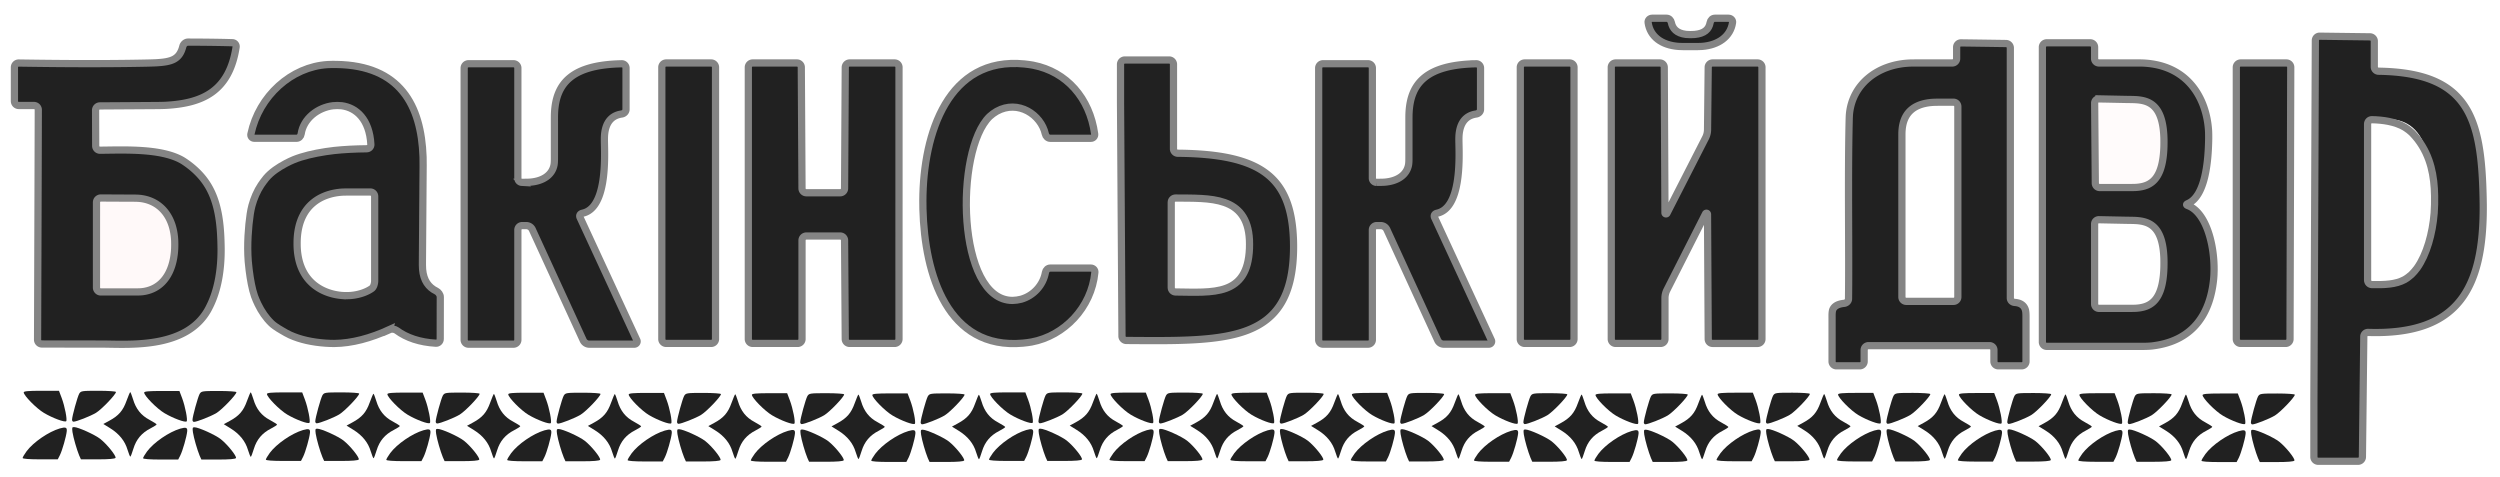 <?xml version="1.0" encoding="UTF-8" standalone="no"?>
<!-- Generated by IcoMoon.io -->

<svg
   version="1.1"
   width="173"
   height="33"
   viewBox="0 0 173 33"
   id="svg870"
    xmlns="http://www.w3.org/2000/svg">
  <defs
     id="defs874">
    <clipPath
       clipPathUnits="userSpaceOnUse"
       id="clipPath1111">
      <path
         fill="#ff0000"
         d="m 163.871,18.529 c 1.445,0 4.439,1.084 4.49,-5.781 0.052,-6.761 -3.148,-5.574 -4.49,-5.626 v 11.406 z"
         id="path1113"
         style="display:none" />
      <path
         id="lpe_path-effect1115"
         class="powerclip"
         d="m 154.905,-3.908 h 22.22 v 39.92 H 154.905 Z m 8.966,22.437 c 1.445,0 4.439,1.084 4.49,-5.781 0.052,-6.761 -3.148,-5.574 -4.49,-5.626 v 11.406 z" />
    </clipPath>
    <clipPath
       clipPathUnits="userSpaceOnUse"
       id="clipPath1593">
      <path
         fill="#ff0000"
         d="m 6.71,19.045 c 1.032,0 1.239,0 2.839,0 1.6,0 2.581,-1.239 2.581,-3.303 0,-2.065 -1.187,-3.148 -2.735,-3.148 L 6.711,12.542 v 6.503 z"
         id="path1595"
         style="display:none" />
      <path
         id="lpe_path-effect1597"
         class="powerclip"
         d="M -4.218,-3.495 H 21.693 V 27.919 H -4.218 Z M 6.71,19.045 c 1.032,0 1.239,0 2.839,0 1.6,0 2.581,-1.239 2.581,-3.303 0,-2.065 -1.187,-3.148 -2.735,-3.148 L 6.711,12.542 v 6.503 z" />
    </clipPath>
    <clipPath
       clipPathUnits="userSpaceOnUse"
       id="clipPath10031">
      <path
         fill="#ff0000"
         d="m 24,19.303 c -1.187,0 -3.406,-0.619 -3.406,-3.613 0,-2.942 2.065,-3.561 3.406,-3.561 h 1.961 v 6.452 c 0,0.155 -0.774,0.722 -1.961,0.722 z"
         id="path10033"
         style="display:none" />
      <path
         id="lpe_path-effect10035"
         class="powerclip"
         d="M 11.925,-1.95 H 35.753 V 27.86 H 11.925 Z M 24,19.303 c 1.187,0 1.961,-0.567 1.961,-0.722 V 12.129 H 24 c -1.341,0 -3.406,0.619 -3.406,3.561 0,2.994 2.219,3.613 3.406,3.613 z" />
    </clipPath>
    <clipPath
       clipPathUnits="userSpaceOnUse"
       id="clipPath15239">
      <path
         fill="#ff0000"
         d="m 81.084,19.045 c 2.787,0 5.419,0.465 5.419,-3.303 0,-3.51 -2.89,-3.148 -5.419,-3.2 z"
         id="path15241"
         style="display:none" />
      <path
         id="lpe_path-effect15243"
         class="powerclip"
         d="M 72.324,-2.257 H 94.799 V 27.665 H 72.324 Z m 8.76,21.302 c 2.787,0 5.419,0.465 5.419,-3.303 0,-3.51 -2.89,-3.148 -5.419,-3.2 z" />
    </clipPath>
    <clipPath
       clipPathUnits="userSpaceOnUse"
       id="clipPath16618">
      <path
         fill="#ff0000"
         d="m 131.561,8.206 v 11.51 c 2.581,0 3.871,0 3.871,0 V 5.935 c -0.619,0 -1.135,0 -1.548,0 -1.652,0.052 -2.323,0.877 -2.323,2.219 z"
         id="path16620"
         style="display:none;stroke-width:0.3;stroke-miterlimit:4;stroke-dasharray:none" />
      <path
         id="lpe_path-effect16622"
         style="stroke-width:0.3;stroke-miterlimit:4;stroke-dasharray:none"
         class="powerclip"
         d="m 121.563,-3.444 h 23.92 v 32.849 h -23.92 z m 9.998,11.65 v 11.51 c 2.581,0 3.871,0 3.871,0 V 5.935 c -0.619,0 -1.135,0 -1.548,0 -1.652,0.052 -2.323,0.877 -2.323,2.219 z" />
    </clipPath>
    <clipPath
       clipPathUnits="userSpaceOnUse"
       id="clipPath18688">
      <g
         id="g18694"
         style="display:none">
        <path
           fill="#ff0000"
           d="m 144.981,11.819 c 0.826,0 1.394,0 2.632,0 1.238,0 2.219,-0.413 2.219,-3.148 0,-2.735 -1.135,-2.942 -2.323,-2.942 l -2.477,-0.052 v 6.142 z"
           id="path18690" />
        <path
           fill="#ff0000"
           d="m 144.981,20.181 c 0.826,0 1.394,0 2.632,0 1.238,0 2.219,-0.413 2.219,-3.148 0,-2.735 -1.135,-2.942 -2.323,-2.942 l -2.477,-0.052 v 6.142 z"
           id="path18692" />
      </g>
      <path
         id="lpe_path-effect18696"
         class="powerclip"
         d="m 136.117,-3.445 h 22.382 V 28.061 H 136.117 Z m 8.864,15.264 c 0.826,0 1.394,0 2.632,0 1.238,0 2.219,-0.413 2.219,-3.148 0,-2.735 -1.135,-2.942 -2.323,-2.942 l -2.477,-0.052 v 6.142 z m 0,8.362 c 0.826,0 1.394,0 2.632,0 1.238,0 2.219,-0.413 2.219,-3.148 0,-2.735 -1.135,-2.942 -2.323,-2.942 l -2.477,-0.052 v 6.142 z" />
    </clipPath>
  </defs>
  <title
     id="title824">yardBakuLogo</title>
  <g
     id="g24167"
     transform="translate(-0.034,1.158)">
    <path
       fill="black"
       d="m 126.813,23.855 v -3.013 c 0,-0.166 -0.01,-0.442 0.058,-0.592 0.127,-0.278 0.446,-0.383 0.777,-0.417 0.165,-0.017 0.302,-0.148 0.304,-0.314 0.041,-3.371 -0.048,-8.286 0.041,-12.201 0.004,-0.165 0.009,-0.433 0.025,-0.598 0.197,-2.017 1.899,-3.398 4.121,-3.512 C 132.305,3.199 132.573,3.2 132.739,3.2 h 2.394 a 0.3,0.3 135 0 0 0.3,-0.3 V 2.106 c 0,-0.166 0.134,-0.298 0.3,-0.296 0.699,0.009 2.419,0.034 3.116,0.044 0.166,0.002 0.3,0.138 0.3,0.304 v 17.31 c 0,0.166 0.135,0.289 0.3,0.301 0.275,0.019 0.633,0.115 0.747,0.529 0.044,0.159 0.037,0.431 0.037,0.597 v 2.961 a 0.3,0.3 135 0 1 -0.3,0.3 h -1.619 a 0.3,0.3 45 0 1 -0.3,-0.3 v -0.794 a 0.3,0.3 45 0 0 -0.3,-0.3 h -8.381 a 0.3,0.3 135 0 0 -0.3,0.3 v 0.794 a 0.3,0.3 135 0 1 -0.3,0.3 h -1.62 a 0.3,0.3 45 0 1 -0.3,-0.3 z"
       id="path826"
       style="fill:#212121;fill-opacity:1;stroke:#848484;stroke-width:0.5;stroke-miterlimit:4;stroke-dasharray:none;stroke-opacity:1"
       clip-path="url(#clipPath16618)" />
    <path
       fill="black"
       d="m 153.248,17.558 c 0.023,-1.899 -0.595,-4.021 -1.784,-4.477 -0.154,-0.059 -0.154,-0.095 -0.004,-0.163 1.132,-0.508 1.39,-2.723 1.415,-4.465 0.002,-0.166 -1.7e-4,-0.434 -0.011,-0.6 -0.148,-2.176 -1.399,-4.509 -4.538,-4.649 C 148.159,3.198 147.891,3.199 147.725,3.199 h -2.445 a 0.3,0.3 45 0 1 -0.3,-0.3 V 2.105 a 0.3,0.3 45 0 0 -0.3,-0.3 h -3.013 a 0.3,0.3 135 0 0 -0.3,0.3 v 20.406 a 0.3,0.3 45 0 0 0.3,0.3 h 6.677 c 0.166,0 0.434,-0.009 0.599,-0.028 3.068,-0.355 4.054,-2.509 4.269,-4.576 0.017,-0.165 0.026,-0.321 0.027,-0.349 z"
       id="path830"
       clip-path="url(#clipPath18688)"
       style="fill:#212121;fill-opacity:1;stroke:#848484;stroke-width:0.5;stroke-miterlimit:4;stroke-dasharray:none;stroke-opacity:1" />
    <path
       fill="#ff0000"
       d="m 145.332,11.819 1.93,0 c 0.166,0 0.435,0.002 0.6,-0.009 1.048,-0.071 1.851,-0.584 1.915,-2.839 0.005,-0.165 0.005,-0.434 -6.7e-4,-0.6 -0.074,-2.235 -0.991,-2.591 -2.019,-2.636 -0.165,-0.007 -0.434,-0.009 -0.6,-0.012 l -1.877,-0.039 a 0.291,0.291 135.363 0 0 -0.297,0.294 l 0.046,5.542 A 0.303,0.303 44.762 0 0 145.332,11.819 Z"
       id="path832-4"
       style="fill:#ff0000;fill-opacity:0.018;stroke:#848484;stroke-width:0.5;stroke-miterlimit:4;stroke-dasharray:none;stroke-opacity:1" />
    <path
       fill="#ff0000"
       d="m 145.281,20.181 h 1.981 c 0.166,0 0.435,0.002 0.6,-0.009 1.048,-0.071 1.851,-0.584 1.915,-2.839 0.005,-0.165 0.005,-0.434 -6.7e-4,-0.6 -0.074,-2.235 -0.991,-2.591 -2.019,-2.636 -0.165,-0.007 -0.434,-0.009 -0.6,-0.012 l -1.877,-0.039 A 0.294,0.294 135.601 0 0 144.981,14.339 l 0,5.542 a 0.3,0.3 45 0 0 0.3,0.3 z"
       id="path866-3"
       style="fill:#ff0000;fill-opacity:0;stroke:#848484;stroke-width:0.5;stroke-miterlimit:4;stroke-dasharray:none;stroke-opacity:1" />
    <path
       fill="black"
       d="M 164.335,3.468 V 1.694 c 0,-0.166 -0.134,-0.301 -0.3,-0.303 -0.756,-0.009 -2.723,-0.035 -3.477,-0.045 -0.166,-0.002 -0.3,0.131 -0.301,0.296 L 160.156,26.281 A 147.024,147.024 90.117 0 0 160.155,26.881 v 3.581 a 0.3,0.3 45 0 0 0.3,0.3 h 2.755 a 0.303,0.303 135.33 0 0 0.303,-0.3 l 0.096,-8.329 c 0.002,-0.166 0.138,-0.293 0.303,-0.288 6.156,0.193 7.998,-2.942 7.962,-8.796 -0.001,-0.166 -0.006,-0.434 -0.01,-0.6 C 171.739,6.993 170.853,3.867 164.635,3.77 164.469,3.768 164.335,3.634 164.335,3.468 Z"
       id="path834"
       clip-path="url(#clipPath1111)"
       style="fill:#212121;fill-opacity:1;stroke:#848484;stroke-width:0.5;stroke-miterlimit:4;stroke-dasharray:none;stroke-opacity:1" />
    <path
       fill="#000000"
       d="m 26.981,21.65 c -1.299,0.595 -2.594,0.948 -3.816,0.96 -0.166,0.002 -0.434,-0.01 -0.599,-0.021 -0.905,-0.065 -1.74,-0.237 -2.476,-0.573 -0.151,-0.069 -0.384,-0.202 -0.526,-0.287 l -0.26,-0.156 c -0.142,-0.085 -0.362,-0.239 -0.481,-0.354 -0.387,-0.372 -0.694,-0.823 -0.941,-1.334 -0.072,-0.149 -0.18,-0.395 -0.235,-0.552 -0.169,-0.486 -0.286,-1.12 -0.371,-1.798 -0.021,-0.164 -0.05,-0.43 -0.063,-0.595 -0.093,-1.171 0.01,-2.437 0.135,-3.276 0.024,-0.164 0.075,-0.428 0.119,-0.587 0.14,-0.516 0.357,-1.016 0.63,-1.427 0.092,-0.138 0.25,-0.355 0.357,-0.482 0.355,-0.42 0.836,-0.738 1.359,-1.017 0.146,-0.078 0.388,-0.195 0.542,-0.257 0.641,-0.259 1.38,-0.428 2.215,-0.559 0.164,-0.026 0.43,-0.061 0.595,-0.079 0.676,-0.071 1.439,-0.111 2.241,-0.119 0.166,-0.002 0.301,-0.136 0.292,-0.301 C 25.603,7.103 24.696,6.29 23.68,6.159 23.516,6.138 23.246,6.138 23.082,6.158 22.037,6.281 21.033,7.036 20.874,8.112 20.85,8.276 20.718,8.411 20.552,8.411 h -2.91 c -0.166,0 -0.279,-0.133 -0.245,-0.295 0.558,-2.64 2.801,-4.657 5.322,-4.806 0.165,-0.01 0.434,-0.011 0.6,-0.008 4.39,0.071 5.867,2.817 5.99,6.409 0.006,0.166 0.006,0.434 0.005,0.6 l -0.048,6.574 c -0.001,0.166 -0.004,0.435 0.011,0.6 0.069,0.767 0.409,1.234 0.948,1.498 0.149,0.073 0.278,0.247 0.277,0.413 l -0.005,2.906 c -2.88e-4,0.166 -0.135,0.299 -0.3,0.289 -1.112,-0.063 -2.029,-0.375 -2.712,-0.88 -0.133,-0.098 -0.354,-0.129 -0.505,-0.06 z"
       id="path838"
       style="fill:#212121;fill-opacity:1;stroke:#848484;stroke-width:0.5;stroke-miterlimit:4;stroke-dasharray:none;stroke-opacity:1"
       clip-path="url(#clipPath10031)" />
    <path
       fill="black"
       d="m 61.945,3.2 h -3.116 a 0.302,0.302 135.166 0 0 -0.302,0.3 l -0.049,8.381 A 0.302,0.302 135.166 0 1 58.177,12.181 h -2.342 a 0.302,0.302 44.834 0 1 -0.302,-0.3 l -0.049,-8.381 A 0.302,0.302 44.834 0 0 55.183,3.2 h -3.065 a 0.3,0.3 135 0 0 -0.3,0.3 v 18.806 a 0.3,0.3 45 0 0 0.3,0.3 l 3.116,0 a 0.3,0.3 135 0 0 0.3,-0.3 v -6.832 a 0.3,0.3 135 0 1 0.3,-0.3 l 2.342,0 a 0.302,0.302 44.8 0 1 0.302,0.3 l 0.048,6.832 A 0.302,0.302 44.8 0 0 58.828,22.606 l 3.116,0 a 0.3,0.3 135.001 0 0 0.3,-0.3 L 62.245,3.5 A 0.3,0.3 45.001 0 0 61.945,3.2 Z"
       id="path840"
       style="fill:#212121;fill-opacity:1;stroke:#848484;stroke-width:0.5;stroke-miterlimit:4;stroke-dasharray:none;stroke-opacity:1" />
    <path
       fill="black"
       d="M 43.055,3.255 C 39.637,3.324 38.502,4.586 38.407,6.668 38.399,6.834 38.4,7.102 38.4,7.268 v 2.394 c 0,0.166 0.004,0.436 -0.028,0.598 -0.137,0.707 -0.771,1.112 -1.634,1.186 -0.165,0.014 -0.434,0.013 -0.6,0.013 a 0.284,0.284 48.225 0 1 -0.268,-0.3 l 0,-7.606 a 0.3,0.3 45 0 0 -0.3,-0.3 h -3.116 a 0.3,0.3 135 0 0 -0.3,0.3 v 18.806 a 0.3,0.3 45 0 0 0.3,0.3 h 3.116 a 0.3,0.3 135 0 0 0.3,-0.3 l 0,-7.606 a 0.3,0.3 135 0 1 0.3,-0.3 h 0.277 a 0.468,0.468 32.668 0 1 0.425,0.273 l 3.518,7.661 A 0.468,0.468 32.668 0 0 40.816,22.659 h 3.116 a 0.192,0.192 122.58 0 0 0.174,-0.272 l -3.929,-8.488 c -0.07,-0.15 0.01,-0.268 0.172,-0.303 1.63,-0.348 1.541,-3.591 1.513,-4.831 -0.004,-0.165 -0.007,-0.434 0.008,-0.599 0.068,-0.775 0.419,-1.325 1.185,-1.435 C 43.219,6.708 43.354,6.577 43.354,6.411 l 8.26e-4,-2.859 C 43.355,3.386 43.221,3.252 43.055,3.255 Z"
       id="path842"
       style="fill:#212121;fill-opacity:1;stroke:#848484;stroke-width:0.5;stroke-miterlimit:4;stroke-dasharray:none;stroke-opacity:1" />
    <path
       fill="black"
       d="M 49.548,21.894 V 3.5 a 0.3,0.3 45 0 0 -0.3,-0.3 h -3.116 a 0.3,0.3 135 0 0 -0.3,0.3 v 18.806 a 0.3,0.3 45 0 0 0.3,0.3 l 3.116,0 a 0.3,0.3 135 0 0 0.3,-0.3 z"
       id="path844"
       style="fill:#212121;fill-opacity:1;stroke:#848484;stroke-width:0.5;stroke-miterlimit:4;stroke-dasharray:none;stroke-opacity:1" />
    <path
       fill="black"
       d="M 108.955,21.894 V 3.5 a 0.3,0.3 45 0 0 -0.3,-0.3 h -3.116 a 0.3,0.3 135 0 0 -0.3,0.3 l 0,18.806 a 0.3,0.3 45 0 0 0.3,0.3 h 3.116 a 0.3,0.3 135 0 0 0.3,-0.3 z"
       id="path850"
       style="fill:#212121;fill-opacity:1;stroke:#848484;stroke-width:0.5;stroke-miterlimit:4;stroke-dasharray:none;stroke-opacity:1" />
    <path
       fill="black"
       d="m 121.661,3.2 h -3.116 a 0.303,0.303 135.303 0 0 -0.303,0.3 l -0.046,4.316 A 1.276,1.276 103.841 0 1 118.056,8.383 l -2.669,5.221 a 0.073,0.073 13.399 0 1 -0.138,-0.033 L 115.2,3.5 A 0.301,0.301 44.86 0 0 114.899,3.2 h -3.065 a 0.3,0.3 135 0 0 -0.3,0.3 v 18.806 a 0.3,0.3 45 0 0 0.3,0.3 h 3.116 a 0.3,0.3 135 0 0 0.3,-0.3 v -2.832 a 1.256,1.256 103.436 0 1 0.136,-0.568 l 2.671,-5.271 a 0.073,0.073 13.275 0 1 0.137,0.032 l 0.049,8.639 A 0.302,0.302 44.839 0 0 118.544,22.607 l 3.116,0 a 0.3,0.3 135.001 0 0 0.3,-0.3 L 121.961,3.5 A 0.3,0.3 45.001 0 0 121.661,3.2 Z"
       id="path852"
       style="fill:#212121;fill-opacity:1;stroke:#848484;stroke-width:0.5;stroke-miterlimit:4;stroke-dasharray:none;stroke-opacity:1" />
    <path
       fill="black"
       d="m 116.79,2.065 h 0.432 c 0.166,0 0.435,0.001 0.6,-0.012 1.128,-0.088 1.964,-0.68 2.105,-1.65 C 119.951,0.239 119.814,0.104 119.648,0.104 H 118.7 c -0.166,0 -0.295,0.136 -0.324,0.299 -0.085,0.472 -0.398,0.76 -1.07,0.823 -0.165,0.015 -0.434,0.016 -0.599,-0.003 -0.669,-0.078 -0.936,-0.423 -1.015,-0.821 C 115.659,0.24 115.53,0.104 115.364,0.104 h -1 c -0.166,0 -0.303,0.135 -0.28,0.299 0.135,0.974 0.942,1.566 2.106,1.651 0.165,0.012 0.434,0.011 0.6,0.011 z"
       id="path854"
       style="fill:#212121;fill-opacity:1;stroke:#848484;stroke-width:0.5;stroke-miterlimit:4;stroke-dasharray:none;stroke-opacity:1" />
    <path
       fill="#000000"
       d="m 2.384,6.142 -1.052,0 a 0.3,0.3 45 0 1 -0.3,-0.3 V 3.5 c 0,-0.166 0.134,-0.299 0.3,-0.296 1.162,0.017 5.269,0.084 8.898,0.003 0.165,-0.004 0.434,-0.011 0.599,-0.02 1.113,-0.061 1.63,-0.244 1.858,-1.138 0.041,-0.16 0.195,-0.294 0.361,-0.293 1.566,0.003 2.593,0.027 3.065,0.042 0.166,0.005 0.284,0.144 0.259,0.307 -0.475,3.082 -2.361,3.877 -4.821,4.023 -0.165,0.01 -0.434,0.015 -0.6,0.017 L 6.947,6.171 A 0.301,0.301 134.707 0 0 6.648,6.473 l 0.008,2.466 c 5.703e-4,0.166 0.135,0.3 0.301,0.298 1.709,-0.016 4.176,-0.134 5.639,0.671 0.145,0.08 0.365,0.233 0.497,0.333 1.475,1.119 2.138,2.548 2.227,5.201 0.006,0.166 0.012,0.434 0.014,0.6 0.012,1.406 -0.205,2.687 -0.653,3.712 -0.066,0.152 -0.184,0.394 -0.265,0.538 -1.48,2.613 -5.187,2.387 -7.143,2.36 -0.166,-0.002 -0.434,-0.002 -0.6,-0.002 -1.214,0.001 -3.025,-0.003 -3.741,-0.005 C 2.767,22.646 2.633,22.511 2.634,22.346 2.64,20.313 2.68,8.871 2.684,6.442 2.684,6.276 2.55,6.142 2.384,6.142 Z"
       id="path856"
       clip-path="url(#clipPath1593)"
       style="fill:#212121;fill-opacity:1;stroke:#848484;stroke-width:0.5;stroke-miterlimit:4;stroke-dasharray:none;stroke-opacity:1" />
    <path
       fill="black"
       d="m 72.713,8.413 h 2.806 c 0.166,0 0.288,-0.134 0.266,-0.298 C 75.445,5.636 73.847,3.804 71.521,3.352 71.358,3.321 71.092,3.284 70.927,3.268 65.651,2.743 63.918,8.059 63.895,12.706 c -8.19e-4,0.166 0.002,0.434 0.006,0.6 0.114,4.545 1.704,9.759 6.922,9.281 0.165,-0.015 0.432,-0.049 0.595,-0.079 2.256,-0.421 4.149,-2.377 4.381,-4.816 C 75.815,17.527 75.685,17.393 75.519,17.393 h -2.806 c -0.166,0 -0.304,0.135 -0.333,0.298 -0.159,0.896 -0.834,1.62 -1.686,1.859 -0.159,0.045 -0.427,0.082 -0.593,0.082 -3.87,0.004 -4.013,-10.374 -1.582,-12.731 0.119,-0.115 0.338,-0.273 0.483,-0.354 1.49,-0.833 3.078,0.238 3.369,1.568 C 72.406,8.278 72.547,8.413 72.713,8.413 Z"
       id="path860"
       style="fill:#212121;fill-opacity:1;stroke:#848484;stroke-width:0.5;stroke-miterlimit:4;stroke-dasharray:none;stroke-opacity:1" />
    <path
       fill="black"
       d="M 77.675,22.1 77.576,6.287 A 95.611,95.611 89.82 0 1 77.574,5.687 l 0,-2.394 a 0.3,0.3 135 0 1 0.3,-0.3 h 3.065 a 0.3,0.3 45 0 1 0.3,0.3 v 5.852 c 0,0.166 0.134,0.3 0.3,0.301 5.781,0.053 7.867,1.655 8.004,6.047 0.005,0.166 0.008,0.434 0.005,0.6 -0.083,6.468 -4.525,6.363 -11.572,6.309 -0.166,-0.001 -0.301,-0.137 -0.302,-0.302 z"
       id="path862"
       clip-path="url(#clipPath15239)"
       style="fill:#212121;fill-opacity:1;stroke:#848484;stroke-width:0.5;stroke-miterlimit:4;stroke-dasharray:none;stroke-opacity:1" />
    <path
       fill="black"
       d="m 158.504,21.894 0.05,-18.394 A 0.299,0.299 45.078 0 0 158.255,3.2 h -3.168 a 0.3,0.3 135 0 0 -0.3,0.3 v 18.806 a 0.3,0.3 45 0 0 0.3,0.3 h 3.116 a 0.3,0.3 135 0 0 0.3,-0.3 150.491,150.491 90.114 0 1 8.2e-4,-0.412 z"
       id="path868"
       style="fill:#212121;fill-opacity:1;stroke:#848484;stroke-width:0.5;stroke-miterlimit:4;stroke-dasharray:none;stroke-opacity:1" />
    <path
       fill="#ff0000"
       d="m 166.472,7.665 c -0.698,-0.42 -1.568,-0.523 -2.301,-0.54 -0.166,-0.004 -0.3,0.131 -0.3,0.297 V 18.228 c 0,0.166 0.134,0.304 0.3,0.308 0.892,0.018 1.641,-0.014 2.253,-0.34 0.146,-0.078 0.362,-0.239 0.482,-0.353 0.12,-0.114 0.295,-0.317 0.391,-0.452 0.663,-0.932 1.069,-2.387 1.181,-3.8 0.013,-0.165 0.026,-0.434 0.029,-0.599 0.004,-0.166 0.005,-0.434 0.002,-0.6 -0.025,-1.348 -0.257,-2.712 -1.171,-3.905 -0.101,-0.131 -0.277,-0.335 -0.394,-0.451 -0.117,-0.116 -0.329,-0.284 -0.47,-0.369 z"
       id="path836-7"
       style="fill:#080000;fill-opacity:0;stroke:#848484;stroke-width:0.5;stroke-miterlimit:4;stroke-dasharray:none;stroke-opacity:1" />
    <path
       fill="#ff0000"
       d="m 7.01,19.045 h 2.239 c 0.166,0 0.435,0.002 0.599,-0.015 1.347,-0.139 2.189,-1.231 2.274,-2.988 0.008,-0.165 0.008,-0.434 -0.002,-0.6 C 12.019,13.698 11.019,12.699 9.695,12.57 9.53,12.553 9.261,12.554 9.095,12.554 L 7.011,12.543 A 0.299,0.299 135.145 0 0 6.711,12.842 l -9.078e-4,5.903 a 0.3,0.3 45.004 0 0 0.3,0.3 z"
       id="path858-8"
       style="fill:#ff0000;fill-opacity:0.025;stroke:#848484;stroke-width:0.5;stroke-miterlimit:4;stroke-dasharray:none;stroke-opacity:1" />
    <path
       fill="#ff0000"
       d="m 23.7,19.29 c -1.179,-0.097 -2.967,-0.789 -3.099,-3.301 -0.009,-0.165 -0.009,-0.434 -2.7e-4,-0.6 0.126,-2.484 1.821,-3.163 3.099,-3.251 C 23.865,12.128 24.134,12.129 24.3,12.129 h 1.361 a 0.3,0.3 45 0 1 0.3,0.3 v 5.852 c 0,0.166 -0.063,0.424 -0.194,0.52 -0.263,0.193 -0.781,0.433 -1.468,0.489 -0.165,0.014 -0.434,0.013 -0.599,-3.16e-4 z"
       id="path846-5"
       style="fill:#ff0000;fill-opacity:0;stroke:#848484;stroke-width:0.5;stroke-miterlimit:4;stroke-dasharray:none;stroke-opacity:1" />
    <path
       fill="black"
       d="m 102.187,3.255 c -3.418,0.069 -4.553,1.331 -4.648,3.413 -0.008,0.165 -0.007,0.434 -0.007,0.6 l 0,2.394 c 0,0.166 0.004,0.436 -0.028,0.598 -0.137,0.707 -0.771,1.112 -1.634,1.186 -0.165,0.014 -0.434,0.013 -0.6,0.013 a 0.284,0.284 48.226 0 1 -0.268,-0.3 l 0,-7.606 a 0.3,0.3 45 0 0 -0.3,-0.3 h -3.116 a 0.3,0.3 135 0 0 -0.3,0.3 V 22.359 a 0.3,0.3 45 0 0 0.3,0.3 h 3.116 a 0.3,0.3 135 0 0 0.3,-0.3 v -7.606 a 0.3,0.3 135 0 1 0.3,-0.3 h 0.277 a 0.468,0.468 32.668 0 1 0.425,0.273 l 3.518,7.661 A 0.468,0.468 32.668 0 0 99.948,22.659 h 3.116 a 0.192,0.192 122.58 0 0 0.174,-0.272 l -3.929,-8.488 c -0.07,-0.15 0.01,-0.268 0.172,-0.303 1.63,-0.348 1.541,-3.591 1.513,-4.831 -0.004,-0.165 -0.007,-0.434 0.008,-0.599 0.068,-0.775 0.419,-1.325 1.185,-1.435 0.164,-0.024 0.299,-0.155 0.299,-0.32 l 8.1e-4,-2.859 c 5e-5,-0.166 -0.134,-0.3 -0.3,-0.297 z"
       id="path842-8"
       style="fill:#212121;fill-opacity:1;stroke:#848484;stroke-width:0.5;stroke-miterlimit:4;stroke-dasharray:none;stroke-opacity:1" />
    <path
       fill="#ff0000"
       d="m 81.384,19.047 c 2.597,0.026 4.98,0.311 5.113,-3.005 0.007,-0.165 0.007,-0.434 -0.002,-0.6 C 86.34,12.382 83.761,12.571 81.384,12.546 81.218,12.545 81.084,12.676 81.084,12.842 l 0,5.903 c 0,0.166 0.134,0.3 0.3,0.302 z"
       id="path864-3"
       style="fill:#ff0000;fill-opacity:0;stroke:#848484;stroke-width:0.5;stroke-miterlimit:4;stroke-dasharray:none;stroke-opacity:1" />
    <path
       fill="#ff0000"
       d="m 131.646,8.486 v 10.91 a 0.3,0.3 45 0 0 0.3,0.3 h 3.271 a 0.3,0.3 135 0 0 0.3,-0.3 v -13.181 a 0.3,0.3 45 0 0 -0.3,-0.3 h -0.948 c -0.166,0 -0.434,0.003 -0.599,0.019 -1.317,0.127 -1.921,0.815 -2.012,1.901 -0.014,0.165 -0.012,0.323 -0.012,0.352 z"
       id="path828-6"
       style="fill:#494949;fill-opacity:0;stroke:#848484;stroke-width:0.5;stroke-miterlimit:4;stroke-dasharray:none;stroke-opacity:1" />
  </g>
  <g
     id="g25696"
     style="fill:#212121;fill-opacity:1"
     transform="matrix(1,0,0,1.121,-0.5,-2.622)">
    <g
       id="g6020"
       transform="matrix(0.076,0,0,0.083,0.138,32.394)"
       style="fill:#212121;fill-opacity:1;stroke-width:6.477">
      <g
         id="g1959"
         transform="matrix(0.1,0,0,-0.1,0,88)"
         style="fill:#212121;fill-opacity:1;stroke-width:6.477">
        <path
           d="m 263.56,1582.721 c 0,-23 116,-120 185,-153 78,-38 191,-72 202,-61 11,10 -13,111 -41,172 l -25,54 h -160 c -118,0 -161,-3 -161,-12 z"
           id="path824-0"
           style="fill:#212121;fill-opacity:1;stroke-width:6.477" />
        <path
           d="m 768.56,1572.721 c -16,-24 -65,-168 -65,-194 0,-7 6,-14 13,-14 26,0 154,41 205,66 51,25 182,137 182,155 0,5 -72,9 -159,9 -154,0 -160,-1 -176,-22 z"
           id="path826-4"
           style="fill:#212121;fill-opacity:1;stroke-width:6.477" />
        <path
           d="m 1199.56,1519.721 c -32,-73 -71,-110 -157,-148 l -54,-24 63,-32 c 81,-41 134,-95 157,-159 11,-29 22,-52 26,-52 3,0 16,27 28,60 26,69 75,117 157,151 30,13 54,25 54,29 0,3 -29,18 -65,34 -77,33 -124,82 -150,154 -11,29 -22,52 -25,52 -3,0 -18,-29 -34,-65 z"
           id="path904-6"
           style="fill:#212121;fill-opacity:1;stroke-width:6.477" />
        <path
           d="m 592.56,1314.721 c -104,-25 -242,-103 -303,-170 -20,-22 -36,-45 -36,-50 0,-6 60,-10 160,-10 h 160 l 20,32 c 21,35 57,137 62,178 3,28 -10,32 -63,20 z"
           id="path972-0"
           style="fill:#212121;fill-opacity:1;stroke-width:6.477" />
        <path
           d="m 707.56,1287.721 c 8,-43 39,-130 61,-174 l 16,-29 h 154 c 101,0 156,4 161,11 8,14 -77,101 -139,141 -50,32 -202,88 -239,88 -18,0 -19,-4 -14,-37 z"
           id="path974-3"
           style="fill:#212121;fill-opacity:1;stroke-width:6.477" />
        <path
           d="m 1360.257,1581.242 c 0,-23 116,-120 185,-153 78,-38 191,-72 202,-61 11,10 -13,111 -41,172 l -25,54 h -160 c -118,0 -161,-3 -161,-12 z"
           id="path824-2"
           style="fill:#212121;fill-opacity:1;stroke-width:6.477" />
        <path
           d="m 1865.257,1571.242 c -16,-24 -65,-168 -65,-194 0,-7 6,-14 13,-14 26,0 154,41 205,66 51,25 182,137 182,155 0,5 -72,9 -159,9 -154,0 -160,-1 -176,-22 z"
           id="path826-6"
           style="fill:#212121;fill-opacity:1;stroke-width:6.477" />
        <path
           d="m 2296.257,1518.242 c -32,-73 -71,-110 -157,-148 l -54,-24 63,-32 c 81,-41 134,-95 157,-159 11,-29 22,-52 26,-52 3,0 16,27 28,60 26,69 75,117 157,151 30,13 54,25 54,29 0,3 -29,18 -65,34 -77,33 -124,82 -150,154 -11,29 -22,52 -25,52 -3,0 -18,-29 -34,-65 z"
           id="path904-9"
           style="fill:#212121;fill-opacity:1;stroke-width:6.477" />
        <path
           d="m 1689.257,1313.242 c -104,-25 -242,-103 -303,-170 -20,-22 -36,-45 -36,-50 0,-6 60,-10 160,-10 h 160 l 20,32 c 21,35 57,137 62,178 3,28 -10,32 -63,20 z"
           id="path972-4"
           style="fill:#212121;fill-opacity:1;stroke-width:6.477" />
        <path
           d="m 1804.257,1286.242 c 8,-43 39,-130 61,-174 l 16,-29 h 154 c 101,0 156,4 161,11 8,14 -77,101 -139,141 -50,32 -202,88 -239,88 -18,0 -19,-4 -14,-37 z"
           id="path974-1"
           style="fill:#212121;fill-opacity:1;stroke-width:6.477" />
      </g>
      <g
         id="g2142"
         style="fill:#212121;fill-opacity:1;stroke-width:6.477">
        <g
           id="g1959-6"
           transform="matrix(0.1,0,0,-0.1,221.462,89.196)"
           style="fill:#212121;fill-opacity:1;stroke-width:6.477">
          <path
             d="m 263.56,1582.721 c 0,-23 116,-120 185,-153 78,-38 191,-72 202,-61 11,10 -13,111 -41,172 l -25,54 h -160 c -118,0 -161,-3 -161,-12 z"
             id="path824-0-3"
             style="fill:#212121;fill-opacity:1;stroke-width:6.477" />
          <path
             d="m 768.56,1572.721 c -16,-24 -65,-168 -65,-194 0,-7 6,-14 13,-14 26,0 154,41 205,66 51,25 182,137 182,155 0,5 -72,9 -159,9 -154,0 -160,-1 -176,-22 z"
             id="path826-4-2"
             style="fill:#212121;fill-opacity:1;stroke-width:6.477" />
          <path
             d="m 1199.56,1519.721 c -32,-73 -71,-110 -157,-148 l -54,-24 63,-32 c 81,-41 134,-95 157,-159 11,-29 22,-52 26,-52 3,0 16,27 28,60 26,69 75,117 157,151 30,13 54,25 54,29 0,3 -29,18 -65,34 -77,33 -124,82 -150,154 -11,29 -22,52 -25,52 -3,0 -18,-29 -34,-65 z"
             id="path904-6-6"
             style="fill:#212121;fill-opacity:1;stroke-width:6.477" />
          <path
             d="m 592.56,1314.721 c -104,-25 -242,-103 -303,-170 -20,-22 -36,-45 -36,-50 0,-6 60,-10 160,-10 h 160 l 20,32 c 21,35 57,137 62,178 3,28 -10,32 -63,20 z"
             id="path972-0-8"
             style="fill:#212121;fill-opacity:1;stroke-width:6.477" />
          <path
             d="m 707.56,1287.721 c 8,-43 39,-130 61,-174 l 16,-29 h 154 c 101,0 156,4 161,11 8,14 -77,101 -139,141 -50,32 -202,88 -239,88 -18,0 -19,-4 -14,-37 z"
             id="path974-3-9"
             style="fill:#212121;fill-opacity:1;stroke-width:6.477" />
          <path
             d="m 1360.257,1581.242 c 0,-23 116,-120 185,-153 78,-38 191,-72 202,-61 11,10 -13,111 -41,172 l -25,54 h -160 c -118,0 -161,-3 -161,-12 z"
             id="path824-2-1"
             style="fill:#212121;fill-opacity:1;stroke-width:6.477" />
          <path
             d="m 1865.257,1571.242 c -16,-24 -65,-168 -65,-194 0,-7 6,-14 13,-14 26,0 154,41 205,66 51,25 182,137 182,155 0,5 -72,9 -159,9 -154,0 -160,-1 -176,-22 z"
             id="path826-6-4"
             style="fill:#212121;fill-opacity:1;stroke-width:6.477" />
          <path
             d="m 2296.257,1518.242 c -32,-73 -71,-110 -157,-148 l -54,-24 63,-32 c 81,-41 134,-95 157,-159 11,-29 22,-52 26,-52 3,0 16,27 28,60 26,69 75,117 157,151 30,13 54,25 54,29 0,3 -29,18 -65,34 -77,33 -124,82 -150,154 -11,29 -22,52 -25,52 -3,0 -18,-29 -34,-65 z"
             id="path904-9-8"
             style="fill:#212121;fill-opacity:1;stroke-width:6.477" />
          <path
             d="m 1689.257,1313.242 c -104,-25 -242,-103 -303,-170 -20,-22 -36,-45 -36,-50 0,-6 60,-10 160,-10 h 160 l 20,32 c 21,35 57,137 62,178 3,28 -10,32 -63,20 z"
             id="path972-4-8"
             style="fill:#212121;fill-opacity:1;stroke-width:6.477" />
          <path
             d="m 1804.257,1286.242 c 8,-43 39,-130 61,-174 l 16,-29 h 154 c 101,0 156,4 161,11 8,14 -77,101 -139,141 -50,32 -202,88 -239,88 -18,0 -19,-4 -14,-37 z"
             id="path974-1-7"
             style="fill:#212121;fill-opacity:1;stroke-width:6.477" />
        </g>
        <g
           id="g1959-0"
           transform="matrix(0.1,0,0,-0.1,441.193,89.436)"
           style="fill:#212121;fill-opacity:1;stroke-width:6.477">
          <path
             d="m 263.56,1582.721 c 0,-23 116,-120 185,-153 78,-38 191,-72 202,-61 11,10 -13,111 -41,172 l -25,54 h -160 c -118,0 -161,-3 -161,-12 z"
             id="path824-0-6"
             style="fill:#212121;fill-opacity:1;stroke-width:6.477" />
          <path
             d="m 768.56,1572.721 c -16,-24 -65,-168 -65,-194 0,-7 6,-14 13,-14 26,0 154,41 205,66 51,25 182,137 182,155 0,5 -72,9 -159,9 -154,0 -160,-1 -176,-22 z"
             id="path826-4-4"
             style="fill:#212121;fill-opacity:1;stroke-width:6.477" />
          <path
             d="m 1199.56,1519.721 c -32,-73 -71,-110 -157,-148 l -54,-24 63,-32 c 81,-41 134,-95 157,-159 11,-29 22,-52 26,-52 3,0 16,27 28,60 26,69 75,117 157,151 30,13 54,25 54,29 0,3 -29,18 -65,34 -77,33 -124,82 -150,154 -11,29 -22,52 -25,52 -3,0 -18,-29 -34,-65 z"
             id="path904-6-7"
             style="fill:#212121;fill-opacity:1;stroke-width:6.477" />
          <path
             d="m 592.56,1314.721 c -104,-25 -242,-103 -303,-170 -20,-22 -36,-45 -36,-50 0,-6 60,-10 160,-10 h 160 l 20,32 c 21,35 57,137 62,178 3,28 -10,32 -63,20 z"
             id="path972-0-84"
             style="fill:#212121;fill-opacity:1;stroke-width:6.477" />
          <path
             d="m 707.56,1287.721 c 8,-43 39,-130 61,-174 l 16,-29 h 154 c 101,0 156,4 161,11 8,14 -77,101 -139,141 -50,32 -202,88 -239,88 -18,0 -19,-4 -14,-37 z"
             id="path974-3-0"
             style="fill:#212121;fill-opacity:1;stroke-width:6.477" />
          <path
             d="m 1360.257,1581.242 c 0,-23 116,-120 185,-153 78,-38 191,-72 202,-61 11,10 -13,111 -41,172 l -25,54 h -160 c -118,0 -161,-3 -161,-12 z"
             id="path824-2-0"
             style="fill:#212121;fill-opacity:1;stroke-width:6.477" />
          <path
             d="m 1865.257,1571.242 c -16,-24 -65,-168 -65,-194 0,-7 6,-14 13,-14 26,0 154,41 205,66 51,25 182,137 182,155 0,5 -72,9 -159,9 -154,0 -160,-1 -176,-22 z"
             id="path826-6-6"
             style="fill:#212121;fill-opacity:1;stroke-width:6.477" />
          <path
             d="m 2296.257,1518.242 c -32,-73 -71,-110 -157,-148 l -54,-24 63,-32 c 81,-41 134,-95 157,-159 11,-29 22,-52 26,-52 3,0 16,27 28,60 26,69 75,117 157,151 30,13 54,25 54,29 0,3 -29,18 -65,34 -77,33 -124,82 -150,154 -11,29 -22,52 -25,52 -3,0 -18,-29 -34,-65 z"
             id="path904-9-2"
             style="fill:#212121;fill-opacity:1;stroke-width:6.477" />
          <path
             d="m 1689.257,1313.242 c -104,-25 -242,-103 -303,-170 -20,-22 -36,-45 -36,-50 0,-6 60,-10 160,-10 h 160 l 20,32 c 21,35 57,137 62,178 3,28 -10,32 -63,20 z"
             id="path972-4-4"
             style="fill:#212121;fill-opacity:1;stroke-width:6.477" />
          <path
             d="m 1804.257,1286.242 c 8,-43 39,-130 61,-174 l 16,-29 h 154 c 101,0 156,4 161,11 8,14 -77,101 -139,141 -50,32 -202,88 -239,88 -18,0 -19,-4 -14,-37 z"
             id="path974-1-74"
             style="fill:#212121;fill-opacity:1;stroke-width:6.477" />
        </g>
        <g
           id="g1959-7"
           transform="matrix(0.1,0,0,-0.1,663.024,89.796)"
           style="fill:#212121;fill-opacity:1;stroke-width:6.477">
          <path
             d="m 263.56,1582.721 c 0,-23 116,-120 185,-153 78,-38 191,-72 202,-61 11,10 -13,111 -41,172 l -25,54 h -160 c -118,0 -161,-3 -161,-12 z"
             id="path824-0-32"
             style="fill:#212121;fill-opacity:1;stroke-width:6.477" />
          <path
             d="m 768.56,1572.721 c -16,-24 -65,-168 -65,-194 0,-7 6,-14 13,-14 26,0 154,41 205,66 51,25 182,137 182,155 0,5 -72,9 -159,9 -154,0 -160,-1 -176,-22 z"
             id="path826-4-5"
             style="fill:#212121;fill-opacity:1;stroke-width:6.477" />
          <path
             d="m 1199.56,1519.721 c -32,-73 -71,-110 -157,-148 l -54,-24 63,-32 c 81,-41 134,-95 157,-159 11,-29 22,-52 26,-52 3,0 16,27 28,60 26,69 75,117 157,151 30,13 54,25 54,29 0,3 -29,18 -65,34 -77,33 -124,82 -150,154 -11,29 -22,52 -25,52 -3,0 -18,-29 -34,-65 z"
             id="path904-6-63"
             style="fill:#212121;fill-opacity:1;stroke-width:6.477" />
          <path
             d="m 592.56,1314.721 c -104,-25 -242,-103 -303,-170 -20,-22 -36,-45 -36,-50 0,-6 60,-10 160,-10 h 160 l 20,32 c 21,35 57,137 62,178 3,28 -10,32 -63,20 z"
             id="path972-0-4"
             style="fill:#212121;fill-opacity:1;stroke-width:6.477" />
          <path
             d="m 707.56,1287.721 c 8,-43 39,-130 61,-174 l 16,-29 h 154 c 101,0 156,4 161,11 8,14 -77,101 -139,141 -50,32 -202,88 -239,88 -18,0 -19,-4 -14,-37 z"
             id="path974-3-06"
             style="fill:#212121;fill-opacity:1;stroke-width:6.477" />
          <path
             d="m 1360.257,1581.242 c 0,-23 116,-120 185,-153 78,-38 191,-72 202,-61 11,10 -13,111 -41,172 l -25,54 h -160 c -118,0 -161,-3 -161,-12 z"
             id="path824-2-04"
             style="fill:#212121;fill-opacity:1;stroke-width:6.477" />
          <path
             d="m 1865.257,1571.242 c -16,-24 -65,-168 -65,-194 0,-7 6,-14 13,-14 26,0 154,41 205,66 51,25 182,137 182,155 0,5 -72,9 -159,9 -154,0 -160,-1 -176,-22 z"
             id="path826-6-0"
             style="fill:#212121;fill-opacity:1;stroke-width:6.477" />
          <path
             d="m 2296.257,1518.242 c -32,-73 -71,-110 -157,-148 l -54,-24 63,-32 c 81,-41 134,-95 157,-159 11,-29 22,-52 26,-52 3,0 16,27 28,60 26,69 75,117 157,151 30,13 54,25 54,29 0,3 -29,18 -65,34 -77,33 -124,82 -150,154 -11,29 -22,52 -25,52 -3,0 -18,-29 -34,-65 z"
             id="path904-9-5"
             style="fill:#212121;fill-opacity:1;stroke-width:6.477" />
          <path
             d="m 1689.257,1313.242 c -104,-25 -242,-103 -303,-170 -20,-22 -36,-45 -36,-50 0,-6 60,-10 160,-10 h 160 l 20,32 c 21,35 57,137 62,178 3,28 -10,32 -63,20 z"
             id="path972-4-6"
             style="fill:#212121;fill-opacity:1;stroke-width:6.477" />
          <path
             d="m 1804.257,1286.242 c 8,-43 39,-130 61,-174 l 16,-29 h 154 c 101,0 156,4 161,11 8,14 -77,101 -139,141 -50,32 -202,88 -239,88 -18,0 -19,-4 -14,-37 z"
             id="path974-1-8"
             style="fill:#212121;fill-opacity:1;stroke-width:6.477" />
        </g>
      </g>
      <g
         id="g2142-9"
         transform="translate(658.463,-0.005)"
         style="fill:#212121;fill-opacity:1;stroke-width:6.477">
        <g
           id="g1959-6-7"
           transform="matrix(0.1,0,0,-0.1,221.462,89.196)"
           style="fill:#212121;fill-opacity:1;stroke-width:6.477">
          <path
             d="m 263.56,1582.721 c 0,-23 116,-120 185,-153 78,-38 191,-72 202,-61 11,10 -13,111 -41,172 l -25,54 h -160 c -118,0 -161,-3 -161,-12 z"
             id="path824-0-3-3"
             style="fill:#212121;fill-opacity:1;stroke-width:6.477" />
          <path
             d="m 768.56,1572.721 c -16,-24 -65,-168 -65,-194 0,-7 6,-14 13,-14 26,0 154,41 205,66 51,25 182,137 182,155 0,5 -72,9 -159,9 -154,0 -160,-1 -176,-22 z"
             id="path826-4-2-1"
             style="fill:#212121;fill-opacity:1;stroke-width:6.477" />
          <path
             d="m 1199.56,1519.721 c -32,-73 -71,-110 -157,-148 l -54,-24 63,-32 c 81,-41 134,-95 157,-159 11,-29 22,-52 26,-52 3,0 16,27 28,60 26,69 75,117 157,151 30,13 54,25 54,29 0,3 -29,18 -65,34 -77,33 -124,82 -150,154 -11,29 -22,52 -25,52 -3,0 -18,-29 -34,-65 z"
             id="path904-6-6-0"
             style="fill:#212121;fill-opacity:1;stroke-width:6.477" />
          <path
             d="m 592.56,1314.721 c -104,-25 -242,-103 -303,-170 -20,-22 -36,-45 -36,-50 0,-6 60,-10 160,-10 h 160 l 20,32 c 21,35 57,137 62,178 3,28 -10,32 -63,20 z"
             id="path972-0-8-2"
             style="fill:#212121;fill-opacity:1;stroke-width:6.477" />
          <path
             d="m 707.56,1287.721 c 8,-43 39,-130 61,-174 l 16,-29 h 154 c 101,0 156,4 161,11 8,14 -77,101 -139,141 -50,32 -202,88 -239,88 -18,0 -19,-4 -14,-37 z"
             id="path974-3-9-3"
             style="fill:#212121;fill-opacity:1;stroke-width:6.477" />
          <path
             d="m 1360.257,1581.242 c 0,-23 116,-120 185,-153 78,-38 191,-72 202,-61 11,10 -13,111 -41,172 l -25,54 h -160 c -118,0 -161,-3 -161,-12 z"
             id="path824-2-1-7"
             style="fill:#212121;fill-opacity:1;stroke-width:6.477" />
          <path
             d="m 1865.257,1571.242 c -16,-24 -65,-168 -65,-194 0,-7 6,-14 13,-14 26,0 154,41 205,66 51,25 182,137 182,155 0,5 -72,9 -159,9 -154,0 -160,-1 -176,-22 z"
             id="path826-6-4-1"
             style="fill:#212121;fill-opacity:1;stroke-width:6.477" />
          <path
             d="m 2296.257,1518.242 c -32,-73 -71,-110 -157,-148 l -54,-24 63,-32 c 81,-41 134,-95 157,-159 11,-29 22,-52 26,-52 3,0 16,27 28,60 26,69 75,117 157,151 30,13 54,25 54,29 0,3 -29,18 -65,34 -77,33 -124,82 -150,154 -11,29 -22,52 -25,52 -3,0 -18,-29 -34,-65 z"
             id="path904-9-8-8"
             style="fill:#212121;fill-opacity:1;stroke-width:6.477" />
          <path
             d="m 1689.257,1313.242 c -104,-25 -242,-103 -303,-170 -20,-22 -36,-45 -36,-50 0,-6 60,-10 160,-10 h 160 l 20,32 c 21,35 57,137 62,178 3,28 -10,32 -63,20 z"
             id="path972-4-8-9"
             style="fill:#212121;fill-opacity:1;stroke-width:6.477" />
          <path
             d="m 1804.257,1286.242 c 8,-43 39,-130 61,-174 l 16,-29 h 154 c 101,0 156,4 161,11 8,14 -77,101 -139,141 -50,32 -202,88 -239,88 -18,0 -19,-4 -14,-37 z"
             id="path974-1-7-3"
             style="fill:#212121;fill-opacity:1;stroke-width:6.477" />
        </g>
        <g
           id="g1959-0-7"
           transform="matrix(0.1,0,0,-0.1,441.193,89.436)"
           style="fill:#212121;fill-opacity:1;stroke-width:6.477">
          <path
             d="m 263.56,1582.721 c 0,-23 116,-120 185,-153 78,-38 191,-72 202,-61 11,10 -13,111 -41,172 l -25,54 h -160 c -118,0 -161,-3 -161,-12 z"
             id="path824-0-6-4"
             style="fill:#212121;fill-opacity:1;stroke-width:6.477" />
          <path
             d="m 768.56,1572.721 c -16,-24 -65,-168 -65,-194 0,-7 6,-14 13,-14 26,0 154,41 205,66 51,25 182,137 182,155 0,5 -72,9 -159,9 -154,0 -160,-1 -176,-22 z"
             id="path826-4-4-8"
             style="fill:#212121;fill-opacity:1;stroke-width:6.477" />
          <path
             d="m 1199.56,1519.721 c -32,-73 -71,-110 -157,-148 l -54,-24 63,-32 c 81,-41 134,-95 157,-159 11,-29 22,-52 26,-52 3,0 16,27 28,60 26,69 75,117 157,151 30,13 54,25 54,29 0,3 -29,18 -65,34 -77,33 -124,82 -150,154 -11,29 -22,52 -25,52 -3,0 -18,-29 -34,-65 z"
             id="path904-6-7-0"
             style="fill:#212121;fill-opacity:1;stroke-width:6.477" />
          <path
             d="m 592.56,1314.721 c -104,-25 -242,-103 -303,-170 -20,-22 -36,-45 -36,-50 0,-6 60,-10 160,-10 h 160 l 20,32 c 21,35 57,137 62,178 3,28 -10,32 -63,20 z"
             id="path972-0-84-4"
             style="fill:#212121;fill-opacity:1;stroke-width:6.477" />
          <path
             d="m 707.56,1287.721 c 8,-43 39,-130 61,-174 l 16,-29 h 154 c 101,0 156,4 161,11 8,14 -77,101 -139,141 -50,32 -202,88 -239,88 -18,0 -19,-4 -14,-37 z"
             id="path974-3-0-0"
             style="fill:#212121;fill-opacity:1;stroke-width:6.477" />
          <path
             d="m 1360.257,1581.242 c 0,-23 116,-120 185,-153 78,-38 191,-72 202,-61 11,10 -13,111 -41,172 l -25,54 h -160 c -118,0 -161,-3 -161,-12 z"
             id="path824-2-0-5"
             style="fill:#212121;fill-opacity:1;stroke-width:6.477" />
          <path
             d="m 1865.257,1571.242 c -16,-24 -65,-168 -65,-194 0,-7 6,-14 13,-14 26,0 154,41 205,66 51,25 182,137 182,155 0,5 -72,9 -159,9 -154,0 -160,-1 -176,-22 z"
             id="path826-6-6-7"
             style="fill:#212121;fill-opacity:1;stroke-width:6.477" />
          <path
             d="m 2296.257,1518.242 c -32,-73 -71,-110 -157,-148 l -54,-24 63,-32 c 81,-41 134,-95 157,-159 11,-29 22,-52 26,-52 3,0 16,27 28,60 26,69 75,117 157,151 30,13 54,25 54,29 0,3 -29,18 -65,34 -77,33 -124,82 -150,154 -11,29 -22,52 -25,52 -3,0 -18,-29 -34,-65 z"
             id="path904-9-2-0"
             style="fill:#212121;fill-opacity:1;stroke-width:6.477" />
          <path
             d="m 1689.257,1313.242 c -104,-25 -242,-103 -303,-170 -20,-22 -36,-45 -36,-50 0,-6 60,-10 160,-10 h 160 l 20,32 c 21,35 57,137 62,178 3,28 -10,32 -63,20 z"
             id="path972-4-4-0"
             style="fill:#212121;fill-opacity:1;stroke-width:6.477" />
          <path
             d="m 1804.257,1286.242 c 8,-43 39,-130 61,-174 l 16,-29 h 154 c 101,0 156,4 161,11 8,14 -77,101 -139,141 -50,32 -202,88 -239,88 -18,0 -19,-4 -14,-37 z"
             id="path974-1-74-5"
             style="fill:#212121;fill-opacity:1;stroke-width:6.477" />
        </g>
        <g
           id="g1959-7-6"
           transform="matrix(0.1,0,0,-0.1,663.024,89.796)"
           style="fill:#212121;fill-opacity:1;stroke-width:6.477">
          <path
             d="m 263.56,1582.721 c 0,-23 116,-120 185,-153 78,-38 191,-72 202,-61 11,10 -13,111 -41,172 l -25,54 h -160 c -118,0 -161,-3 -161,-12 z"
             id="path824-0-32-7"
             style="fill:#212121;fill-opacity:1;stroke-width:6.477" />
          <path
             d="m 768.56,1572.721 c -16,-24 -65,-168 -65,-194 0,-7 6,-14 13,-14 26,0 154,41 205,66 51,25 182,137 182,155 0,5 -72,9 -159,9 -154,0 -160,-1 -176,-22 z"
             id="path826-4-5-8"
             style="fill:#212121;fill-opacity:1;stroke-width:6.477" />
          <path
             d="m 1199.56,1519.721 c -32,-73 -71,-110 -157,-148 l -54,-24 63,-32 c 81,-41 134,-95 157,-159 11,-29 22,-52 26,-52 3,0 16,27 28,60 26,69 75,117 157,151 30,13 54,25 54,29 0,3 -29,18 -65,34 -77,33 -124,82 -150,154 -11,29 -22,52 -25,52 -3,0 -18,-29 -34,-65 z"
             id="path904-6-63-0"
             style="fill:#212121;fill-opacity:1;stroke-width:6.477" />
          <path
             d="m 592.56,1314.721 c -104,-25 -242,-103 -303,-170 -20,-22 -36,-45 -36,-50 0,-6 60,-10 160,-10 h 160 l 20,32 c 21,35 57,137 62,178 3,28 -10,32 -63,20 z"
             id="path972-0-4-6"
             style="fill:#212121;fill-opacity:1;stroke-width:6.477" />
          <path
             d="m 707.56,1287.721 c 8,-43 39,-130 61,-174 l 16,-29 h 154 c 101,0 156,4 161,11 8,14 -77,101 -139,141 -50,32 -202,88 -239,88 -18,0 -19,-4 -14,-37 z"
             id="path974-3-06-5"
             style="fill:#212121;fill-opacity:1;stroke-width:6.477" />
          <path
             d="m 1360.257,1581.242 c 0,-23 116,-120 185,-153 78,-38 191,-72 202,-61 11,10 -13,111 -41,172 l -25,54 h -160 c -118,0 -161,-3 -161,-12 z"
             id="path824-2-04-7"
             style="fill:#212121;fill-opacity:1;stroke-width:6.477" />
          <path
             d="m 1865.257,1571.242 c -16,-24 -65,-168 -65,-194 0,-7 6,-14 13,-14 26,0 154,41 205,66 51,25 182,137 182,155 0,5 -72,9 -159,9 -154,0 -160,-1 -176,-22 z"
             id="path826-6-0-3"
             style="fill:#212121;fill-opacity:1;stroke-width:6.477" />
          <path
             d="m 2296.257,1518.242 c -32,-73 -71,-110 -157,-148 l -54,-24 63,-32 c 81,-41 134,-95 157,-159 11,-29 22,-52 26,-52 3,0 16,27 28,60 26,69 75,117 157,151 30,13 54,25 54,29 0,3 -29,18 -65,34 -77,33 -124,82 -150,154 -11,29 -22,52 -25,52 -3,0 -18,-29 -34,-65 z"
             id="path904-9-5-4"
             style="fill:#212121;fill-opacity:1;stroke-width:6.477" />
          <path
             d="m 1689.257,1313.242 c -104,-25 -242,-103 -303,-170 -20,-22 -36,-45 -36,-50 0,-6 60,-10 160,-10 h 160 l 20,32 c 21,35 57,137 62,178 3,28 -10,32 -63,20 z"
             id="path972-4-6-3"
             style="fill:#212121;fill-opacity:1;stroke-width:6.477" />
          <path
             d="m 1804.257,1286.242 c 8,-43 39,-130 61,-174 l 16,-29 h 154 c 101,0 156,4 161,11 8,14 -77,101 -139,141 -50,32 -202,88 -239,88 -18,0 -19,-4 -14,-37 z"
             id="path974-1-8-0"
             style="fill:#212121;fill-opacity:1;stroke-width:6.477" />
        </g>
      </g>
      <g
         id="g2142-5"
         transform="translate(1320.881,0.228)"
         style="fill:#212121;fill-opacity:1;stroke-width:6.477">
        <g
           id="g1959-6-3"
           transform="matrix(0.1,0,0,-0.1,221.462,89.196)"
           style="fill:#212121;fill-opacity:1;stroke-width:6.477">
          <path
             d="m 263.56,1582.721 c 0,-23 116,-120 185,-153 78,-38 191,-72 202,-61 11,10 -13,111 -41,172 l -25,54 h -160 c -118,0 -161,-3 -161,-12 z"
             id="path824-0-3-33"
             style="fill:#212121;fill-opacity:1;stroke-width:6.477" />
          <path
             d="m 768.56,1572.721 c -16,-24 -65,-168 -65,-194 0,-7 6,-14 13,-14 26,0 154,41 205,66 51,25 182,137 182,155 0,5 -72,9 -159,9 -154,0 -160,-1 -176,-22 z"
             id="path826-4-2-8"
             style="fill:#212121;fill-opacity:1;stroke-width:6.477" />
          <path
             d="m 1199.56,1519.721 c -32,-73 -71,-110 -157,-148 l -54,-24 63,-32 c 81,-41 134,-95 157,-159 11,-29 22,-52 26,-52 3,0 16,27 28,60 26,69 75,117 157,151 30,13 54,25 54,29 0,3 -29,18 -65,34 -77,33 -124,82 -150,154 -11,29 -22,52 -25,52 -3,0 -18,-29 -34,-65 z"
             id="path904-6-6-5"
             style="fill:#212121;fill-opacity:1;stroke-width:6.477" />
          <path
             d="m 592.56,1314.721 c -104,-25 -242,-103 -303,-170 -20,-22 -36,-45 -36,-50 0,-6 60,-10 160,-10 h 160 l 20,32 c 21,35 57,137 62,178 3,28 -10,32 -63,20 z"
             id="path972-0-8-8"
             style="fill:#212121;fill-opacity:1;stroke-width:6.477" />
          <path
             d="m 707.56,1287.721 c 8,-43 39,-130 61,-174 l 16,-29 h 154 c 101,0 156,4 161,11 8,14 -77,101 -139,141 -50,32 -202,88 -239,88 -18,0 -19,-4 -14,-37 z"
             id="path974-3-9-9"
             style="fill:#212121;fill-opacity:1;stroke-width:6.477" />
          <path
             d="m 1360.257,1581.242 c 0,-23 116,-120 185,-153 78,-38 191,-72 202,-61 11,10 -13,111 -41,172 l -25,54 h -160 c -118,0 -161,-3 -161,-12 z"
             id="path824-2-1-6"
             style="fill:#212121;fill-opacity:1;stroke-width:6.477" />
          <path
             d="m 1865.257,1571.242 c -16,-24 -65,-168 -65,-194 0,-7 6,-14 13,-14 26,0 154,41 205,66 51,25 182,137 182,155 0,5 -72,9 -159,9 -154,0 -160,-1 -176,-22 z"
             id="path826-6-4-0"
             style="fill:#212121;fill-opacity:1;stroke-width:6.477" />
          <path
             d="m 2296.257,1518.242 c -32,-73 -71,-110 -157,-148 l -54,-24 63,-32 c 81,-41 134,-95 157,-159 11,-29 22,-52 26,-52 3,0 16,27 28,60 26,69 75,117 157,151 30,13 54,25 54,29 0,3 -29,18 -65,34 -77,33 -124,82 -150,154 -11,29 -22,52 -25,52 -3,0 -18,-29 -34,-65 z"
             id="path904-9-8-4"
             style="fill:#212121;fill-opacity:1;stroke-width:6.477" />
          <path
             d="m 1689.257,1313.242 c -104,-25 -242,-103 -303,-170 -20,-22 -36,-45 -36,-50 0,-6 60,-10 160,-10 h 160 l 20,32 c 21,35 57,137 62,178 3,28 -10,32 -63,20 z"
             id="path972-4-8-2"
             style="fill:#212121;fill-opacity:1;stroke-width:6.477" />
          <path
             d="m 1804.257,1286.242 c 8,-43 39,-130 61,-174 l 16,-29 h 154 c 101,0 156,4 161,11 8,14 -77,101 -139,141 -50,32 -202,88 -239,88 -18,0 -19,-4 -14,-37 z"
             id="path974-1-7-33"
             style="fill:#212121;fill-opacity:1;stroke-width:6.477" />
        </g>
        <g
           id="g1959-0-70"
           transform="matrix(0.1,0,0,-0.1,441.193,89.436)"
           style="fill:#212121;fill-opacity:1;stroke-width:6.477">
          <path
             d="m 263.56,1582.721 c 0,-23 116,-120 185,-153 78,-38 191,-72 202,-61 11,10 -13,111 -41,172 l -25,54 h -160 c -118,0 -161,-3 -161,-12 z"
             id="path824-0-6-0"
             style="fill:#212121;fill-opacity:1;stroke-width:6.477" />
          <path
             d="m 768.56,1572.721 c -16,-24 -65,-168 -65,-194 0,-7 6,-14 13,-14 26,0 154,41 205,66 51,25 182,137 182,155 0,5 -72,9 -159,9 -154,0 -160,-1 -176,-22 z"
             id="path826-4-4-1"
             style="fill:#212121;fill-opacity:1;stroke-width:6.477" />
          <path
             d="m 1199.56,1519.721 c -32,-73 -71,-110 -157,-148 l -54,-24 63,-32 c 81,-41 134,-95 157,-159 11,-29 22,-52 26,-52 3,0 16,27 28,60 26,69 75,117 157,151 30,13 54,25 54,29 0,3 -29,18 -65,34 -77,33 -124,82 -150,154 -11,29 -22,52 -25,52 -3,0 -18,-29 -34,-65 z"
             id="path904-6-7-03"
             style="fill:#212121;fill-opacity:1;stroke-width:6.477" />
          <path
             d="m 592.56,1314.721 c -104,-25 -242,-103 -303,-170 -20,-22 -36,-45 -36,-50 0,-6 60,-10 160,-10 h 160 l 20,32 c 21,35 57,137 62,178 3,28 -10,32 -63,20 z"
             id="path972-0-84-0"
             style="fill:#212121;fill-opacity:1;stroke-width:6.477" />
          <path
             d="m 707.56,1287.721 c 8,-43 39,-130 61,-174 l 16,-29 h 154 c 101,0 156,4 161,11 8,14 -77,101 -139,141 -50,32 -202,88 -239,88 -18,0 -19,-4 -14,-37 z"
             id="path974-3-0-03"
             style="fill:#212121;fill-opacity:1;stroke-width:6.477" />
          <path
             d="m 1360.257,1581.242 c 0,-23 116,-120 185,-153 78,-38 191,-72 202,-61 11,10 -13,111 -41,172 l -25,54 h -160 c -118,0 -161,-3 -161,-12 z"
             id="path824-2-0-8"
             style="fill:#212121;fill-opacity:1;stroke-width:6.477" />
          <path
             d="m 1865.257,1571.242 c -16,-24 -65,-168 -65,-194 0,-7 6,-14 13,-14 26,0 154,41 205,66 51,25 182,137 182,155 0,5 -72,9 -159,9 -154,0 -160,-1 -176,-22 z"
             id="path826-6-6-3"
             style="fill:#212121;fill-opacity:1;stroke-width:6.477" />
          <path
             d="m 2296.257,1518.242 c -32,-73 -71,-110 -157,-148 l -54,-24 63,-32 c 81,-41 134,-95 157,-159 11,-29 22,-52 26,-52 3,0 16,27 28,60 26,69 75,117 157,151 30,13 54,25 54,29 0,3 -29,18 -65,34 -77,33 -124,82 -150,154 -11,29 -22,52 -25,52 -3,0 -18,-29 -34,-65 z"
             id="path904-9-2-6"
             style="fill:#212121;fill-opacity:1;stroke-width:6.477" />
          <path
             d="m 1689.257,1313.242 c -104,-25 -242,-103 -303,-170 -20,-22 -36,-45 -36,-50 0,-6 60,-10 160,-10 h 160 l 20,32 c 21,35 57,137 62,178 3,28 -10,32 -63,20 z"
             id="path972-4-4-04"
             style="fill:#212121;fill-opacity:1;stroke-width:6.477" />
          <path
             d="m 1804.257,1286.242 c 8,-43 39,-130 61,-174 l 16,-29 h 154 c 101,0 156,4 161,11 8,14 -77,101 -139,141 -50,32 -202,88 -239,88 -18,0 -19,-4 -14,-37 z"
             id="path974-1-74-0"
             style="fill:#212121;fill-opacity:1;stroke-width:6.477" />
        </g>
        <g
           id="g1959-7-9"
           transform="matrix(0.1,0,0,-0.1,663.024,89.796)"
           style="fill:#212121;fill-opacity:1;stroke-width:6.477">
          <path
             d="m 263.56,1582.721 c 0,-23 116,-120 185,-153 78,-38 191,-72 202,-61 11,10 -13,111 -41,172 l -25,54 h -160 c -118,0 -161,-3 -161,-12 z"
             id="path824-0-32-2"
             style="fill:#212121;fill-opacity:1;stroke-width:6.477" />
          <path
             d="m 768.56,1572.721 c -16,-24 -65,-168 -65,-194 0,-7 6,-14 13,-14 26,0 154,41 205,66 51,25 182,137 182,155 0,5 -72,9 -159,9 -154,0 -160,-1 -176,-22 z"
             id="path826-4-5-4"
             style="fill:#212121;fill-opacity:1;stroke-width:6.477" />
          <path
             d="m 592.56,1314.721 c -104,-25 -242,-103 -303,-170 -20,-22 -36,-45 -36,-50 0,-6 60,-10 160,-10 h 160 l 20,32 c 21,35 57,137 62,178 3,28 -10,32 -63,20 z"
             id="path972-0-4-2"
             style="fill:#212121;fill-opacity:1;stroke-width:6.477" />
          <path
             d="m 707.56,1287.721 c 8,-43 39,-130 61,-174 l 16,-29 h 154 c 101,0 156,4 161,11 8,14 -77,101 -139,141 -50,32 -202,88 -239,88 -18,0 -19,-4 -14,-37 z"
             id="path974-3-06-9"
             style="fill:#212121;fill-opacity:1;stroke-width:6.477" />
        </g>
      </g>
    </g>
  </g>

</svg>
